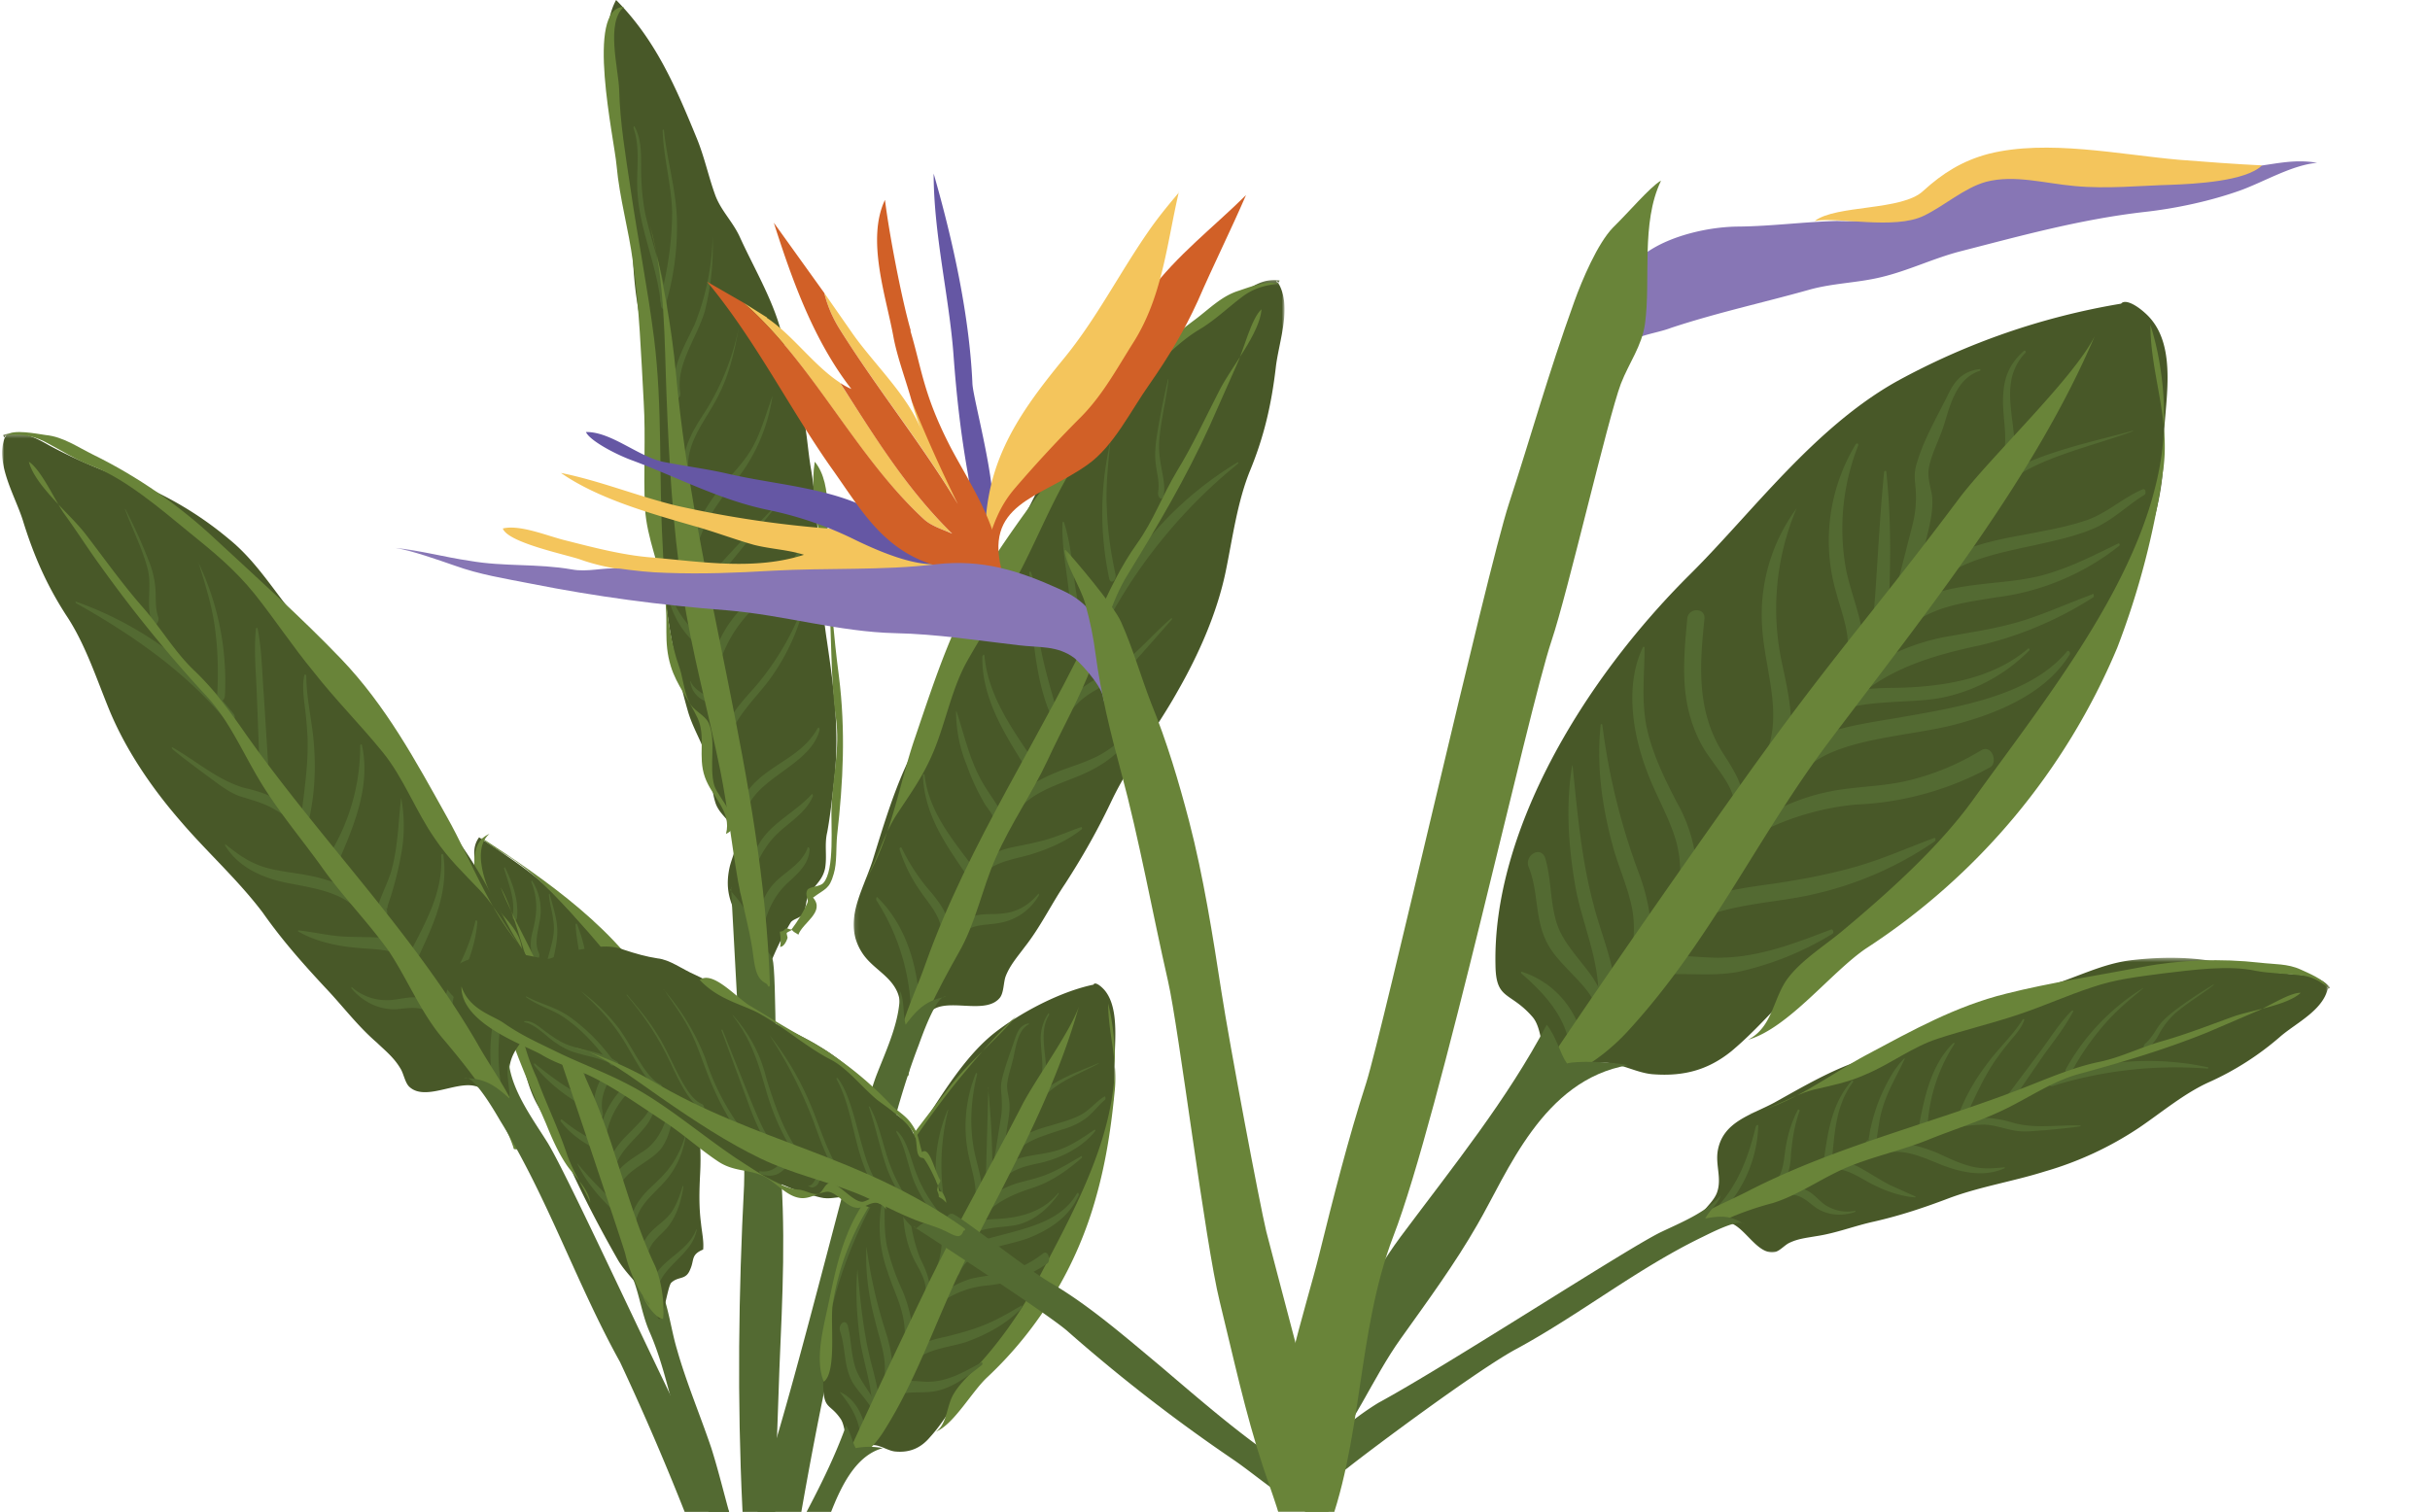 <svg width="564" height="351" xmlns="http://www.w3.org/2000/svg" xmlns:xlink="http://www.w3.org/1999/xlink">
  <defs>
    <path id="a" d="M100.1.2v176.7H.1V.2h100z"/>
    <path id="c" d="M0 157.9V.3h125.3v157.6H0z"/>
    <path id="e" d="M147.6.4V69H.3V.4h147.3z"/>
    <path id="g" d="M0 36V.2h165.8V36z"/>
    <path id="i" d="M62.2 232.3H.3V.2h62v232.1z"/>
  </defs>
  <g fill="none" fill-rule="evenodd">
    <g transform="translate(198 64.8)">
      <mask id="b" fill="#fff">
        <use xlink:href="#a"/>
      </mask>
      <path d="M98.3.3c3.9 5.6.5 14-.2 20.3-1 8.5-2.7 15.9-5.9 23.7-3 7.3-4.1 15.7-5.7 23.5-2 9.7-6.3 19.4-11.3 28.1-4.7 8.4-10.7 16-15 24.8-3.3 7-6.8 13.2-11 19.7-3.3 4.9-5.7 10-9.4 14.7-1.7 2.3-3.4 4.2-4.4 6.8-.5 1.4-.4 3.7-1.3 4.9-3 3.8-10.6.6-14.8 2.4-3.6 1.6-4 6-7 7.7-2-3-.6-8-2-11.3-1.7-4-5.9-5.6-8.2-9.2-4.6-7.1 0-14 2.4-21.3 2.3-7.4 4.7-15.5 8-22.6 8.9-18.5 15.6-38 26.2-55.7 4.6-7.7 7.3-16.2 13-23a81.1 81.1 0 0 1 19.7-17.4C77.5 12.6 83.2 9 88.8 4.5 91.8 2.1 95-.3 99 .3c-.2.7-.7.8-.7 0" fill="#485828" mask="url(#b)"/>
    </g>
    <path d="M296.4 66c-1.6-1.2-6.8.8-8.9 1.5-3.9 1.2-6.7 4.1-10 6.6a114.8 114.8 0 0 0-24.1 24.2c-7.9 10.6-16.4 21.4-23.6 32.6-8.3 12.6-12.6 26.2-17.4 40.3-4 11.5-6 26.5-13.7 36.3 4.6-5.7 5.6-12.4 9.3-18.2 3-4.6 5.8-8.4 8.1-13.5 3.2-7 4.5-15.2 8.2-22 4-7.1 8.5-14 12.4-21 3.5-6.7 6.4-13.7 10-20.3 3.6-6.6 7.6-11.2 12.4-16.9 5.5-6.6 12.2-14.8 19.1-19 3.6-2.1 6.7-5.1 10-7.6 3-2.3 5.6-2.7 8.5-3.2-.5-.2-1-.1-.3.2" fill="#698439"/>
    <path d="M271.1 88c-1 4.3-1.9 8.8-2.6 13.2-.3 2-.5 4-.3 6 .2 2.4 1 4.6.6 7-.2 1.4 1 2.3 1.3.7.3-1.7 0-3.3-.3-5-.5-2.7-1-5.1-.7-8 .4-4.6 1.6-9.2 2.1-13.8 0 0 0-.2 0 0M257.7 102.6a73.4 73.4 0 0 0-.3 31.5c.3 1.8 1.8.7 1.5-.8-1.1-5-1.8-10-2-15.1-.3-5.3.3-10.3.8-15.5 0 0 0-.1 0 0M246.6 121.4c-.2 5 .8 10.2 1.4 15.2l2 15.9c.2 2 2.2.7 2-.9l-2.4-15.2c-.7-5-1.1-10.3-2.6-15-.1-.4-.4-.3-.4 0M238.9 133.2c.9 5.4.5 11 1.1 16.6.6 5.1 1.6 10.6 3.5 15.3.7 1.9 1.8-.3 1.4-1.5-1.5-5.3-3-10.3-3.8-15.8-.4-2.7-.7-5.4-.8-8.2-.1-2.3-.2-4.6-1-6.7-.2-.5-.5 0-.4.3M228 152.3c-.2 9.2 4.6 17.2 9.3 24.7 1 1.5 2-1.2 1.3-2.3-4.6-6.8-9.3-13.9-10.1-22.4 0-.4-.4-.4-.4 0M221.9 165.2a33 33 0 0 0 2.5 12.5 52 52 0 0 0 4.2 9c.6 1 2 2.5 2.1 3.7l.3-1.5-.3.5c-.8 1.2.6 3.8 1.5 2.2.8-1.4.6-2.6-.3-3.9-1.5-2.5-3.3-4.8-4.6-7.4-2.5-4.9-3.6-10-5.3-15.2l-.1.1M214.2 180c.4 9.6 5.6 16.4 10.7 24 1 1.5 2.1-1.2 1.3-2.2-5-6.8-10.5-13-11.6-21.8 0-.4-.5-.3-.4 0M208.8 197.2c1 3.2 2.5 6.3 4.4 9.1 2 3.1 4.8 5.8 5.3 9.5.2 1.6 2 1 1.8-.4-.3-3.2-2-5.5-4-8a45.8 45.8 0 0 1-7-10.5c-.2-.4-.6 0-.5.3M203.4 209a50.3 50.3 0 0 1 8 25c0 1.7 2 1.7 2-.1-.2-9-3-19-9.7-25.5-.3-.4-.4.4-.3.6M287.3 107.3a81.6 81.6 0 0 0-30.6 32.8c-.6 1.1.6 3.7 1.5 2.1a120.4 120.4 0 0 1 29.2-34.6s0-.4-.1-.3M271.9 143.5c-5.2 4.4-9.5 10.3-15.8 13.2a33.5 33.5 0 0 0-12.4 10.7c-.7 1 .3 3.2 1.3 2 1.9-2.5 3.8-5 6.1-7 2.4-2 5.1-3.1 7.7-4.8 2.6-1.6 4.5-4 6.5-6.2l6.7-7.6c0-.1 0-.4-.1-.3" fill="#536A32"/>
    <path d="M263.4 168.2a25.8 25.8 0 0 1-8 7c-2.9 1.6-6 2.5-9.2 3.7-5.4 2.1-10.7 5-13.4 10.5-.6 1.5 1 4 1.7 1.9 2.5-6.7 10-8.7 16-11.2 5.3-2.2 10.9-5.8 13-11.7 0 0 0-.3-.1-.2M251 192c-2.6.9-5.1 2-7.7 2.8-3 .9-5.9 1.4-8.8 2-4 1-7.7 2.9-9.4 7-.5 1.3 1 3.2 1.6 1.4 2-4.8 7.8-5.5 12.1-6.7 4.4-1.3 8.8-3.2 12.3-6 .1-.2 0-.5 0-.4M240.9 207.6c-1.9 2.3-4.5 4-7.6 4.4-2.3.4-4.8 0-7 .6-4 1-7 4.5-8.2 8-.4 1.3 1.2 3.5 2 1.5.9-2.3 1.8-4.4 4-6 2.4-1.6 5-1.3 7.7-1.8a13 13 0 0 0 9.3-6.4c.1-.2 0-.6-.2-.3" fill="#536A32"/>
    <path d="M210.9 249.4c1.2-9.4 7-20 11.6-28.2 4-6.9 5.4-14.8 8.6-22 3.5-8 8.4-14.9 12-22.6 3.4-7.4 7.6-14.7 10.4-22.3 2.6-7 4.3-14.6 8.3-21 7-11.4 13.5-22.4 19-34.5l6.2-14c1.6-3.3 3.4-10.9 5.8-13-.4 5.6-7 13.4-9.7 18.7-3.3 6.4-6.2 12.8-10 19-3.3 5.5-5.4 11.4-9.2 16.7-3.8 5.3-6.6 11.3-9.3 17.2-12.6 27.3-29.7 52-39.8 80.4-1.7 4.9-4 9.7-5.4 14.5-.9 3-3.3 8.4-1.5 11.1 1.7.8 3.3.5 3 0" fill="#698439"/>
    <path d="M219.6 231.4c-4.6.8-6.7 2.9-9.4 6.5-.7-2.6-.2-5.7-1.4-8 .4 6.6-3 13.6-5.4 19.8-4 10.5-18.3 70.2-25.7 92.4a79 79 0 0 0-2.8 21c.4 3.6 3 16.6 3.5 20.2.5-4.6 5-16.7 5.8-21.4 1-7.2 8-47 12-59 6.6-19.8 9.5-40.7 17-60.2.7-1.9 4.2-12 6.4-11.3" fill="#536A32"/>
    <path d="M173.5 384c1-3.2-2.3-9.2-3.1-12.4a565 565 0 0 0-4.1-14.9c-2.8-9.4-6.8-18.3-9.4-27.8-1.9-6.6-3.3-13.2-6.1-19.6-2-4.5-2.4-9.4-4.5-13.9 2 1.9 4 5.6 6.5 7.5.5-1.2.2-2.8.3-4.2 2 4.2 2.6 9.8 4 14.5 2.2 7.8 5.4 15.3 8 23 2.6 8.2 4.2 16.5 7.2 24.5a62.8 62.8 0 0 1 4.8 31.1c-1.4-3-2.8-5.6-3.6-7.9" fill="#536A32"/>
    <path d="M152.5 305.3c-1.3-4.7-6.8-8.7-9.2-13-4.5-7.9-8.7-16-12.4-24.4-1.8-3.9-4-7.4-6-11.1-2.6-4.5-3.1-9-4.7-13.8-2.7-8.3-5.6-16.5-7.8-24.9-1.3-5-1-10-1.7-15-.3-3-1.5-6 .5-8.7 4.2 2.8 11.8 7.7 15.7 11.5 6.4 6.2 11.5 12.6 17.7 19a63.3 63.3 0 0 1 17.9 47.6c-.2 4-.3 7.6.2 11.5.2 2 .7 4.2.5 6.1-2.9 1.2-2 2.4-3 4.6-1 2.6-2.7 1.5-4.4 3.1-1 1-2.2 11.6-3.3 7.5" fill="#485828"/>
    <path d="M111.6 194.4c15 9.8 32.5 21.8 41.2 38 2.8 5.2 4 11.3 5.8 16.7-.6-4.5-4.6-8.2-7-12-1.8-2.7-3.4-5.5-5.3-8.2-3-4.4-6.2-8.4-9.6-12.3-5.5-6.2-11.4-13-18.4-17.6-2.4-1.5-5-2.9-6.7-4.6" fill="#698439"/>
    <path d="M159.4 262.3c-.7 2.9-1.8 5.6-3.5 8.1-1.5 2.2-3.5 4-5.4 5.8-2.7 2.7-4.8 6.1-4 10.1.2 1.2 1.3.4 1.1-.5-.8-5.6 4.8-8.8 7.7-12.7a20.5 20.5 0 0 0 4-10.8M151.2 237.6c.3 3.4-.3 6.7-2 9.7-1.5 2.4-3.8 4.1-5.6 6.3a21.7 21.7 0 0 0-5 13.6c0 1.7 1.8 1.6 1.8 0 0-3.6.9-7 2.7-10 1.5-2.6 3.7-4.5 5.4-6.8 2.8-3.7 3.8-8.3 2.8-12.8M138.6 221.5c.4 3.3.9 6.7.7 10-.2 3.3-1.2 6.2-2.5 9.2-2.1 4.5-4 9-2 14 .6 1.7 2.2-.3 1.6-1.6-2.4-5.6 2.3-11.3 3.3-16.7a38.5 38.5 0 0 0-1-14.9M158.4 275.5c-.6 2-1.3 4-2.4 5.7-1.3 2-3.3 3.1-4.9 4.8-2.4 2.5-3 5.8-3.2 9.2-.2 1.6 1.6 2.7 1.8.7.1-2.1.3-4.4 1.2-6.3 1-2 3-3.3 4.3-5 2-2.7 2.9-5.8 3.4-9 0-.2-.1-.4-.2-.1M157 250.8c-1.7 5.9-2.2 12.9-7.7 16.5-3.7 2.4-7.7 4.7-7.6 9.7 0 2 2 2 2 0-.1-5.2 7.8-7 10.2-11 2.6-4.2 2.6-10.4 3.2-15.1 0-.1-.1-.3-.2-.1M133.6 214.6c.1 3.2 1 6.4 1.1 9.6.2 3.6-1.7 6.3-3 9.5-.5 1.3-3.7 10.4.6 9.2 1.2-.4.9-3.2-.6-2.8.9-.2 1-3 1.3-3.7l1.4-3.5c.8-1.8 1.6-3.7 1.8-5.7.4-4-.8-9-2.3-12.7-.1-.2-.3 0-.3.1M127.4 207.6c.1 2.1.8 4 1 6 .5 2.7-.2 5-.9 7.6-.8 3-1.9 6.6-.7 9.7.4 1.2 1.1 0 1-.9-.6-4.5 1.2-8.2 1.5-12.6.3-3.5-.9-6.6-1.7-9.8 0-.2-.2 0-.2 0M123.3 204.7c1.6 4.1 1.4 7.4.3 11.6-.5 2-.7 4.1.3 6.1.6 1.3 1.6-.2 1.2-1.1-1.5-3 .5-6.8.4-10 0-2.4-.7-4.8-2-6.8 0-.2-.2.1-.2.2" fill="#536A32"/>
    <path d="M146.7 233.8c-.2 2.7-.7 5.3-1.8 7.8-1 2.3-2.6 4.3-4 6.4-2.2 3.4-3.8 7.1-2.7 11.1.4 1.6 2 .6 1.7-.7-1.2-5.3 3-9.4 5-13.9 1.7-3.3 2.5-7 2-10.7 0-.1-.2-.1-.2 0M153.1 249.2c-.7 2.9-.8 5.8-2.4 8.4-1 1.9-2.7 3.4-4.2 5-2.6 2.5-5 5.2-5.6 9-.2 1.3 1.4 2.2 1.6.6.8-5 5.3-7.7 8-11.6a19 19 0 0 0 2.7-11.4h-.1M124 247.3c2.7 3.5 6.3 6.4 10 8.7.7.5 1-1.6.3-2-3.7-2-7-4.5-10.2-7.1-.1-.2-.2.2-.1.4M121.7 234c2.4 2.4 5.6 3.3 8.4 5 .8.5 1.1-1.4.2-1.5-3-.4-5.8-2.6-8.5-3.8-.2 0-.2.3-.1.4M130.2 260.4c2.4 3.2 6.2 5.7 10 7.2.8.3 1-1.4.2-1.7a38 38 0 0 1-10-6c-.3-.1-.4.4-.2.5M134 270.2c2.5 5.2 7 10 11.5 13.5.7.6 1-1.1.5-1.6a94.9 94.9 0 0 1-12-12M117 201.6c1 3.6 2.6 7 2 11-.2 1 .9 1.6 1 .4.4-4-1-8-2.8-11.6 0-.2-.2 0-.2.2M116.3 221.9c1 1.4 2.2 2.6 3.7 3.7s3.5 2 4.3 3.8c.5 1.2 1.5-.2 1-1-.7-1.5-2-2.3-3.5-3-2-1-3.7-2.4-5.3-4-.2-.2-.3.3-.2.5M161.6 285.4c-2 5.8-10 7.4-10.7 14-.1 1.2 1.5 2.2 1.6.6.6-6 8.2-8.5 9.2-14.5 0 0 0-.2-.1 0" fill="#536A32"/>
    <path d="M113.6 193.6c-4.8 4 .2 15.3 3.1 18.8 1.9 2.2 3.8 4.4 4.3 7.1.6 3.1-.7 6.6-1 9.6a49.3 49.3 0 0 0 4.6 21.2c2.2 6 5 11.7 7 17.7 1.4 4 4 8 5.4 11.2-.4-3.3-3.8-6.2-5.6-8.9-2-3-3.4-6.3-4.7-9.5-3.3-7.6-6.7-15.5-9.3-23.3-4-12-7-22.8-7.3-35.4-.1-3.5 0-7 3.5-8.5" fill="#698439"/>
    <path d="M150.7 303a31.7 31.7 0 0 1-5.6-12c-1.2-4.1-19.2-57.5-22.9-68.5-1.8-5.4-3.4-11.8-6-16.5 2.9 7.3 7.2 14.3 10.2 21.7 3.5 8.9 7.5 18 11.3 26.6 5.6 13.1 8.3 26.8 14.3 39.5 1.5 3.4 2.3 8.7 1.9 12.4-1.8-.1-4.4-4-4.8-5.7-.3.1 1.5 2 1.6 2.4" fill="#698439"/>
    <path d="M176.7 229.9a65.7 65.7 0 0 1 6.8-15.7c.5-.8 2-1 2.7-1.8 1-1.3.7-3 1.4-4.4 1.3-2.4 3.3-3.5 3.9-6.4.5-2.9-.2-5.5.5-8.4.7-3.8 1.1-7.7 1.6-11.8 1.3-11.5 0-21.2-1.7-32.8-2-13-1.5-26.3-3.6-39.3-1-5.6-1-10.8-2.8-16.2a123 123 0 0 1-3.8-14.5c-1.8-8.2-6.6-16.1-10-23.6-1.7-3.7-4.5-6.2-5.8-10-1.5-4.2-2.4-8.5-4.1-12.7-5-12.2-9.6-23-18.8-32.3-3.2 5.8-1.9 14.3-1.5 20.7.4 7.8 1.2 14 3.3 21.9 2.3 9 1.6 17.8 3 27 1.4 9.8 4.2 18.5 4.3 28.5.1 21.8 1.4 45.5 7.5 66.8 1 3.6 2.9 6.7 4.2 10.2 1.5 3.7 1.1 7.6 2.2 11.1.8 2.8 3.5 4.2 4.4 6.7 1.1 3.2-.2 5.2-1 8.2-1.4 6 .4 9.7 3.7 15 2.3 3.8 3.5 8.8 3.6 13.8" fill="#485828"/>
    <path d="M169.4 206.6c1.9 2.2 3.2 3.6 4.2 6.3.7 1.8 1.2 4 2.4 5.7 1 1.5 2.7 2.3 3.3 4.1 1 2.7.5 33.9 1.6 45.5 1.6 16.6.7 33 0 49.6-.5 16-1.4 32-.8 48 .1 4.1 1.4 8.4 1.2 12.4 0 2.7-2 5-3.2 7.3-1.8 3.6-2.7 5-3.8-.4-2.4-11.6-1.3-23.2-2-35-1.2-25-.9-50 .4-74.9.5-10.3-3-66.8-3-69.2.3-.2.1.2-.3.6" fill="#536A32"/>
    <path d="M144.8 1.6c-4.2 3.6-1.3 14.2-1.1 19.1.2 7.8 1.5 15.4 2.6 22.8 1.7 11.8 4 23.2 5.5 35 2 16 1.1 32 2 48 .4 8.6.9 19.9 3.7 27.9 1 2.6 1.2 6 2.4 8.5 1 2.2 3.7 3 4.6 5 1.8 4 0 10.1 1.3 14.5.9 2.9 7.4 9.1 2.7 11.2 1.4-5.2-3.3-8.6-4.9-13.2-1.7-4.8.3-9.4-1.7-13.7-1.9-4.1-4.9-7.7-6.2-12-1.8-5.8-.5-10.1-1.4-16-1-7-4.2-13.6-4.6-20.8-.4-8.1.2-16.4-.3-24.6-.6-10.8-1-21.8-2.5-32.5-1-7.6-3.1-14.7-3.8-22.4-.5-6-7.4-36.7 1.7-36.8M181 219.8c.2 0 .3-1.7 0-3.5 1-.1.9-.4 1.5-.8.4 0 .7.3 1.2.3 1.5-2 2.8-4.1 3.7-6.2.4-.8-.7-1.8 0-3 .5-.8 2.9-.7 3.7-1.6 2.7-3 1.7-13.7 1.9-17.6.3-7.2 2-13.7 1-20.8-1.3-9.6-.9-19.4-1.7-29.2-.8-9.5-4.7-20.8-3.2-30.2 4.5 5.4 2.5 15.9 3 22.4.7 9 1.4 18.2 2.6 27.3 1.6 12.7 1 24.6-.4 37-.3 2.8 0 6.4-.8 9-1 3.6-2 3.4-4.8 5.5 2.9 3.3-2.4 5.8-3.4 8.6-.7-.5-1-.5-1.5-1.1-1.5.9-1.3.3-1 1.8-.3 1.1-1.1 2.3-1.8 2.1" fill="#698439"/>
    <path d="M171.7 74.9a58.7 58.7 0 0 1-7.8 20.3c-3 4.6-6.2 9.5-5 15.3.2 1.1 1.2.4 1-.4-1.3-7.3 4.4-12.9 7.2-19 2.5-5.1 3.6-10.7 4.6-16.2M179.3 91.9c-1.4 3.8-2.5 7.9-4.4 11.5-2 3.8-5 6.6-7.7 9.9-4.3 5.3-7.6 12-8.5 18.7-.2 1.3 1.1 2.2 1.5.6 1-4 2-7.9 4-11.6 1.8-3.5 4.2-6.6 6.8-9.7a40.9 40.9 0 0 0 8.3-19.4M187 122.7c-.9 3.6-2.4 7.2-5 10-2.3 2.8-5.4 4.6-8.2 7-4.7 4-7.7 9.5-9 15.4-.2 1.3 1.3 2.2 1.7.7a30.2 30.2 0 0 1 12-17.5 22 22 0 0 0 8.6-15.6M165.4 54.9a58 58 0 0 1-4.2 20.5c-2.5 5.3-5.7 10.4-4.7 16.5.2 1.4 1.6.5 1.4-.7-1.1-6.6 3.9-12.8 5.7-19a61.3 61.3 0 0 0 1.8-17.3M153.8 30.3c.2 6.3 2 12.4 2.2 18.8 0 6.8-1 13.5-2.7 20.1-.3 1 .9 2.7 1.3 1.2a64 64 0 0 0 2.5-19.9c-.3-6.9-2.3-13.4-3-20.3 0-.2-.3 0-.3 0M187 139a63.9 63.9 0 0 1-11.6 20.3c-4 4.5-8.3 9-8.3 15.4 0 1.6 1.7 1.6 1.7 0 0-7 6.6-12.3 10.3-17.6a50.6 50.6 0 0 0 8-18.2M189.8 169c-2.8 5.2-7.8 7.3-12.3 10.7-3.8 2.9-6.9 7-6.5 11.9.1 1.7 2 1.7 1.9 0-.8-10.5 14.8-12.8 17.3-22 .1-.3-.1-1-.4-.5M187.4 197c-1.6 4-5.6 5.5-8.2 8.6-2.5 3.1-3.6 7.2-4.3 11-.3 1.1 1.2 2.6 1.6 1 1.3-5 2.5-9.1 6.4-12.7 2.3-2.1 4.9-4.4 5-7.7 0-.4-.4-.7-.5-.3M180.1 117.3c-4.2 4.4-8.6 8.8-12.7 13.4a23.1 23.1 0 0 0-6.4 12c-.2 1.4 1.3 2.3 1.5.7.7-5.1 4-9.2 7.2-13l10.5-12.9v-.2M188.4 184.4c-3.1 3.4-7.1 5.5-10.2 8.8-3.4 3.7-4.5 8.4-6.3 13-.7 1.5 1.3 3.2 1.7 1 1-5 3.2-10.3 7-13.8 2.7-2.6 6.4-4.7 8-8.4.2-.2 0-.8-.2-.6M154.8 137a21 21 0 0 0 6.7 12.5c.9.8 1.3-1.3.7-2a22.9 22.9 0 0 1-7-10.8c-.1-.4-.5 0-.4.3M160.2 158.2a5.6 5.6 0 0 0 3.3 4.5c.7.3.7-1 .2-1.3-1.4-.8-2.8-1.8-3.4-3.2 0-.1-.1 0-.1 0" fill="#536A32"/>
    <path d="M147 29.6c1.3 3.8 1 7.4.9 11.3a40 40 0 0 0 .8 9.3c1.4 7 4.1 13.6 4.7 20.7.1 1.2 1.5 1.2 1.4 0-.7-7.3-3.4-14-5-21.1-.8-4-1-7.7-1-11.6 0-3 0-6-1.5-8.8-.1-.2-.3 0-.2.2" fill="#536A32"/>
    <path d="M177.9 228.4c.4.3.4 1.1.8.4-1.5-47.9-17.4-93.8-21.8-142-1-11-3.3-23.4-6-34.3 3.5 12.2 3.3 26.8 3.8 39.3.6 15.3 1.4 30.2 3.7 45.3 2.1 14.2 6 28 8.8 41.9 1.7 8.5 2.6 17 4.1 25.6 1 5.3 2.5 10.5 3.3 15.6.6 4.3.7 6.9 3.3 8.2" fill="#698439"/>
    <g transform="translate(.5 100.3)">
      <mask id="d" fill="#fff">
        <use xlink:href="#c"/>
      </mask>
      <path d="M.9.6c-2.9 6.2 2 13.9 3.9 19.9 2.5 8.1 5.5 15 10.1 22.1 4.4 6.6 7 14.7 10 22 3.8 9.2 9.8 18 16.3 25.5 6.2 7.3 13.5 13.8 19.3 21.5C65 118 69.7 123.3 75 129c4 4.2 7.4 8.8 11.9 12.7 2.1 2 4 3.5 5.5 6 .8 1.2 1.1 3.5 2.2 4.4 3.6 3.2 10.6-1.3 15-.3 3.9.8 5.1 5.1 8.4 6.2 1.4-3.2-1-7.9-.1-11.4 1-4.4 4.7-6.6 6.4-10.5 3.2-7.9-2.6-13.8-6.3-20.5-3.7-6.9-7.5-14.3-12.1-20.6-12.1-16.6-22.3-34.5-36-50-6-6.6-10.2-14.4-17.2-20.1a81.3 81.3 0 0 0-22.5-13.4c-6.8-2.5-13-5-19.3-8.4C7.6 1.2 4-.6.2.7c.2.7.7.7.7 0" fill="#485828" mask="url(#d)"/>
    </g>
    <path d="M1.6 101c1.4-1.4 6.9-.3 9 0 4.1.4 7.4 2.8 11.1 4.6 10.2 5 20 11.8 28.2 19.5 9.7 9 20 18.2 29.3 27.9 10.4 10.9 17.2 23.5 24.5 36.6 6 10.6 11 25 20.2 33.3-5.5-4.7-7.7-11.2-12.5-16.2-3.8-4-7.3-7.3-10.4-11.9-4.5-6.4-7.3-14.2-12.2-20.2-5.2-6.4-11-12.2-16-18.6-4.8-5.8-9-12.2-13.7-18.1-4.7-5.8-9.5-9.7-15.3-14.4-6.7-5.5-14.8-12.4-22.4-15.3-3.8-1.4-7.4-3.8-11.1-5.7-3.4-1.7-6-1.6-9-1.5.5-.3.9-.3.3 0" fill="#698439"/>
    <path d="M29 118.2c1.7 4.7 4.1 9.2 5.3 14 1 4-.5 8.4 1 12.3.7 1.4 1.8-.3 1.4-1.3-.8-2.4-.4-4.8-.7-7.3-.2-1.7-.6-3.4-1.2-5a120.5 120.5 0 0 0-5.7-12.7M46 130.4c1.6 5.2 3.2 10.1 3.9 15.5.7 5.2.8 10.4.5 15.6-.2 1.7 1.7 1.7 1.8 0a63.9 63.9 0 0 0-6.2-31M59.4 146c-.5 5 0 10 .2 15l.6 15.8c.1 1.9 2.2 1.8 2 0l-1-15.9c-.4-4.9-.4-10-1.4-14.9 0-.3-.4-.3-.4 0M70.6 156.9c-.4 2-.2 4 0 6 .4 3 .7 6 .8 9 .1 5.8-.7 11.2-1.4 16.9-.2 1.5 1.4 2.6 1.9.7a58.2 58.2 0 0 0 1-16c-.3-5.6-1.8-11-1.8-16.5 0-.4-.4-.6-.5-.1M83.6 173.1a48 48 0 0 1-6.6 24.4c-.6 1.3 1 3.4 2 1.5 3.5-8.1 7-17 5-26 0-.3-.4-.2-.4.1M93.1 185.2c-.7 6-.7 11.6-2.4 17.4-.8 2.5-2 4.8-2.8 7.2-.4 1.3-.3 2.6.6 3.6 1 1.1 1.9-1.8 1-2.7.2.6.4.5.5-.5a77.2 77.2 0 0 0 3.1-11.8 35.5 35.5 0 0 0 0-13.2M102.4 198.6c.5 8.7-3.8 15.8-7.6 23.3-.7 1.4.7 3.8 1.6 1.8 3.8-8.3 7.8-15.9 6.5-25.2-.1-.4-.5-.3-.5.1M110.3 214c-1 4.3-2.6 8.1-4.7 12a15.8 15.8 0 0 0-2.5 8.7c.2 1.8 2 1.8 1.9 0-.3-3.9 2-7.1 3.3-10.6 1.3-3.2 2.2-6.5 2.5-10 0-.4-.4-.7-.5-.1M118.9 224.6a41.5 41.5 0 0 0-4.4 27.4c.3 2 2 .7 1.7-.8-1.4-9.2.3-17.5 3-26 .2-.4 0-1-.3-.6" fill="#536A32"/>
    <path d="M17.6 140c13.3 7.5 25.6 16 35.3 27.8 1.1 1.4 2.1-1.2 1.3-2.1a81.9 81.9 0 0 0-36.5-26c-.2-.1-.2.3 0 .3M40 173.9c2.6 2.2 5.4 4.2 8.2 6.3 2.2 1.6 4.4 3.4 7 4.5 3 1 5.8 1.6 8.5 3.2 2.7 1.5 5 3.5 7.3 5.5 1.1 1 1.7-1.5.9-2.2A29.2 29.2 0 0 0 57 183c-6.3-1.7-11.5-6.4-17-9.5-.1 0-.2.2 0 .3M52.2 196.2c3.3 5.6 9.7 8 15.6 9 6 1.2 13.2 2.2 16.7 8 1 1.5 2.2-1.1 1.4-2.2-3.6-4.9-9-6.7-14.5-7.8-3.3-.6-6.6-.9-9.8-1.8-3.7-1.1-6.3-3-9.3-5.4 0-.2-.1.1 0 .2M69.3 216.3c4.2 2.4 9.2 3.4 14 3.8 4.6.4 10 .1 12.9 4.7 1 1.5 2-1.1 1.3-2.2-2.5-3.8-6.8-4.9-11-5-2.8-.1-5.6 0-8.3-.3-3-.3-6-1-9-1.3v.3M81.6 229.5c2.5 3 6.3 5 10.4 4.8 2.5-.2 4.8-.7 7.2.4 2.6 1.2 3.9 3.2 5.2 5.5 1 1.5 2.2-1 1.7-2a12.7 12.7 0 0 0-9.1-6.6c-2.5-.3-5 .7-7.5.6a12 12 0 0 1-7.8-3c-.1-.2-.2.2-.1.3" fill="#536A32"/>
    <path d="M119.2 266.5c-3-9-10.5-18.4-16.6-25.6-5-6-8-13.5-12.3-20-5-7-11-13-15.9-20-4.7-6.5-10.1-12.9-14.2-19.8-3.9-6.5-7-13.7-12-19.2a308.6 308.6 0 0 1-24.8-30.4c-3-4.1-5.7-8.4-8.7-12.5-2-3-5.2-10-8-11.8 1.4 5.5 9.4 12 13 16.6 4.4 5.7 8.4 11.4 13.1 16.8 4.3 4.8 7.4 10.3 12 14.8 4.8 4.5 8.6 9.8 12.3 15.1 17.3 24.5 38.5 45.7 53.6 71.6 2.5 4.5 5.6 8.8 7.9 13.3 1.4 2.7 4.8 7.6 3.5 10.6-1.5 1-3.1 1-2.9.5" fill="#698439"/>
    <path d="M107.7 250.3c4.7 0 7.1 1.6 10.5 4.7.2-2.7-.9-5.7-.1-8.2.8 6.6 5.5 12.9 9 18.5 5.8 9.5 31 65.5 42.3 86a78.6 78.6 0 0 1 6.7 20c.2 3.6.2 16.8.3 20.5-1.3-4.5-8.1-15.4-9.7-20a618.7 618.7 0 0 0-22.8-55.6c-10.1-18.2-16.8-38.2-27.8-56-1-1.7-6.3-11-8.4-9.9" fill="#536A32"/>
    <path d="M253.8 228.6c-7.7 1.6-17 6.5-23.1 11.3-8.5 6.8-14.6 18.8-20.8 27.5-11 15.3-19.6 36.6-18.8 55 .2 4.8 1.6 3.5 4 7 1.4 2 .8 6.7 3.3 7.5 1 .3 3.2-1.3 4.3-1.4 1.7 0 3.5 1.4 5.2 1.5 3.5.3 6-1 8-3.4 3.3-3.6 5.5-8 8.7-11.8a182.7 182.7 0 0 0 28.1-47.1 57.8 57.8 0 0 0 6-26.4c-.2-5.3 1.4-14.1-2.4-18.5-1-1.1-2.2-1.9-2.5-1.2" fill="#485828"/>
    <path d="M217.2 332.4c2.6-1.7 2.5-6 4.1-8.7 1.5-2.6 3.8-4.5 5.6-6.6a97 97 0 0 0 13-18.1c7.3-14.2 16.6-30 18.5-46.5.8-6 .3-13.6-1.2-19.5 0 6.9 2.3 13.3 1.5 20.5-.8 8.2-2 16.3-4.3 24.4a90.3 90.3 0 0 1-25.2 41.8c-3.6 3.3-7.8 11-12 12.7M235.8 236c-4.7 5.6-10.5 10.1-15.2 16.1-4.3 5.5-8.8 11.3-12.9 17-4 5.6-8.5 10.9-11 17.3-2.6 6.3-3.6 12.8-5.1 19.4-1 4.7-2.2 10.6-.4 15 3.1-2.3 1.4-14.1 2.1-18.2a61 61 0 0 1 8.7-23c7-10.3 13.6-20.7 21.5-30.2 3.8-4.5 7.5-9 12.3-13.4" fill="#698439"/>
    <path d="M255 246.8c-5 2.2-12 4.3-15.3 9.3-.4.7.4 2.1.8 1.2 2.8-5.6 9.5-7.6 14.5-10.4M256.3 254.6c-2 1.2-3.4 3.2-5.6 4.3-2.1 1.1-4.5 1.7-6.8 2.4-4 1.1-7.9 2.5-10.3 6-.5.8.3 2.6 1 1.6 2.6-4 7.4-5.1 11.7-6.6 1.8-.5 3.6-1.2 5.2-2.3 2-1.3 3.2-3.2 5-4.7.2-.2 0-1-.2-.7M251 268.4c-2.1 1.2-4.2 2.5-6.3 3.5-2.6 1.3-5.2 1.9-7.9 2.6-4.4 1.2-8 3.6-10.8 7.2-.7.8.2 3 1.2 1.8 3.3-4.2 7.5-6.1 12.4-7.7 4.4-1.4 8-4 11.5-7 .1 0 0-.5-.1-.4M213.6 306.2c4.3-4 8.9-7 14.9-7.7a29 29 0 0 0 14.6-5.2c.9-.7.1-3.2-1-2.3a25 25 0 0 1-8.3 4.3c-2.8.8-5.7.9-8.5 1.6a22 22 0 0 0-11.9 9s0 .4.2.3M237.1 303.1c-2.6 1.5-5.1 3-7.9 4.2-3 1.3-6.3 2.2-9.5 3-4.8 1-10 2.6-11 8.1-.2 1.5 1.5 2.6 2 .7 1.1-6 9.5-6 14-7.7 4.6-1.7 9.3-4.3 12.5-7.8v-.5" fill="#536A32"/>
    <path d="M227.8 316.3c-4 2.2-8 4.6-12.8 4.5-4.1-.2-7.5-1-10.6 2.6-.7.9 0 3.8 1 2.6 3.7-4.1 8-2 12.5-3.2 3.8-1 7-3.5 10-5.9.2-.1.1-.8-.1-.6M238.7 237.6c-2 .4-2.6 2-3.2 3.8-1 3-2.3 6.3-3 9.4-.2 1-.2 2-.1 3 .2 2.2.2 4.2-.2 6.4l-1.8 11.2c-.3 1.5 1.5 2.5 1.8.7l1.4-9.2c.3-2.5 1-5 .6-7.5-.2-1.4-.6-2.6-.4-4 .2-1.7.8-3.3 1.2-5 .7-2.5 1-7.2 3.8-8.6v-.2M226.5 249.2a32.7 32.7 0 0 0-1.3 20.7c.7 3.2 1.8 6.5.9 9.7-.4 1.5 1.1 3 1.6 1 1.1-4.9-.8-9.3-1.7-14-1-5.8-.6-11.6.8-17.2 0-.2-.2-.4-.3-.2M214.5 302.3c2.6-3.1.5-7.2-1-10.3a38.7 38.7 0 0 1-2.2-18.5c.1-1.7-1.6-1.6-1.6 0-.2 4.7-.4 9.5.7 14a23 23 0 0 0 2 5.4c1.5 2.8 3.4 5.7 1.9 9 0 .2 0 .6.2.4M203 333.1c2.2-2.8.9-6.4-.8-9.1-1.6-2.6-3.4-4.8-4-7.7-.7-2.8-.7-5.6-1.4-8.4-.5-2-2.4-.4-1.8 1.2 1.3 3.9.8 8 2.8 11.7 2.2 3.8 7.2 7.1 4.8 12 0 .2.1.6.3.3M220 257.6a35 35 0 0 0-2.7 16.8c.5 6.6 2.6 13.1.2 19.5-.5 1.4.8 3.4 1.6 1.6 2.2-5.3 1-11 .1-16.4a53.3 53.3 0 0 1 .9-21.5M205 277.8a30.3 30.3 0 0 0 1 17.4c1 3.3 2.6 6.4 3.4 9.7 1 4 .7 7.9-.3 11.8-.3 1.2 1.4 2.8 1.8 1.1 1.8-6.2 1-12.4-1.5-18.3a51.7 51.7 0 0 1-3.6-10.5c-.7-3.8-.4-7.4-.5-11.2 0 0-.2-.2-.2 0M243.3 235.3a10.5 10.5 0 0 0-1.7 6.9c.1 3.3 1.1 7.5-1 10.3-.6.8.2 2.9.9 1.7 3.5-5.7-1.4-13 2-18.6 0-.1 0-.5-.2-.3M250 277c-3.6 6.4-11.2 8-17.8 9.8-4.3 1.1-11 2.6-11 8.2-.1 1 1 1.8 1.5.6 2.2-5.9 11-6.2 16.1-8.2 5-2 9.5-5 11.6-10 0-.2-.2-.7-.3-.4" fill="#536A32"/>
    <path d="M201.1 289.4c-.3 5.8.5 11.5 2 17.2.6 2.6 1.5 5.2 2 8 .6 3.5.2 6.9-.8 10.4-.4 1.1 1 3 1.6 1.3 2-5.5 1.5-11.2-.2-16.7a114.2 114.2 0 0 1-4.6-20.2M254 262.3c-2.5 1.7-4.9 3.4-7.8 4.5-3 1.1-6.2 1.2-9.2 2-4.9 1.4-7.8 5.7-10.3 9.7-.6 1 .5 3.2 1.3 1.8 1.4-2.3 2.8-4.7 4.8-6.6 2.5-2.4 5.3-3 8.6-3.7 4.8-1.1 9.8-3.6 12.8-7.4.1-.1 0-.4-.1-.3" fill="#536A32"/>
    <path d="M199 294.7c-.5 5.4-.1 11 .6 16.3.9 6.2 3.7 12.8 2.5 19-.3 1.5 1.3 2.5 1.7.7 1.2-5.7-1-11.3-2.2-16.8-1.4-6.3-2-12.8-2.6-19.2M229.4 252.4l-.6 21.9c0 1.4 1.5 1.4 1.5 0a177.5 177.5 0 0 0-1-21.9M195 323.3c2.4 3 4.3 6 4.7 10 .2 1.4 1.5.5 1.3-.7-.5-3.8-2.5-7.9-6-9.4-.1 0-.1.1 0 .1M245.6 277c-3.6 4.4-8.8 5.7-14.2 6-4 .1-8 1-9.4 5-.5 1.2 1 3 1.5 1.4 1.7-5.2 9-4 13.2-5.2 3.9-1.2 6.7-3.8 9-7v-.3" fill="#536A32"/>
    <path d="M195.7 340.1c5.6-12.6 13.7-29.5 20-42.6 9.2-18.5 12.8-24 21.3-40.5 3-6 11.3-17.2 13.4-23.3-5.6 20-16 38.6-25.4 57-7.1 13.7-11.5 28.3-19.7 41.3a23.7 23.7 0 0 1-5.2 6c-1.5 1.1-4 1.7-4.4 2.1" fill="#698439"/>
    <path d="M198.6 336.2a17 17 0 0 1 6.3 0c-8.8 2.4-12 15.4-15 22.8-2 5.4-4.8 10.7-7.4 16-2.7 5.5-4.5 12.4-7.7 17.6.6-4.8-2.3-10.9-1.3-15.3.5-2 3.2-4.6 4.1-6.6 1.5-3.3 2.8-6.6 4.5-10 5.2-10 10.5-19.2 14.3-29.8 1 1.7 1.5 4 2.2 5.3" fill="#536A32"/>
    <g>
      <g transform="translate(393.2 221.9)">
        <mask id="f" fill="#fff">
          <use xlink:href="#e"/>
        </mask>
        <path d="M147.2 7c-.8 5.5-7.4 8.5-11.2 11.8a66.7 66.7 0 0 1-16.4 10.5c-5.8 2.6-11 7-16.3 10.6a78.6 78.6 0 0 1-22 10.2c-7.3 2.3-15 3.5-22.2 6.2-5.8 2.2-11.2 4-17.3 5.4-4.6 1-8.8 2.7-13.5 3.4-2.3.4-4.3.6-6.3 1.6-1 .5-2.3 2-3.4 2.1-3.8.6-6.6-5.4-10-6.7-3-1-5.6 1.3-8.3.6.4-2.8 4-5 5-7.7 1.2-3.3-.4-6.4.2-9.8 1.2-6.7 7.7-8.2 13.1-11.1 5.4-3 11.2-6.4 17-8.7 15.4-6 30-13.7 45.9-18.2 6.9-1.9 13-5.4 20.2-6.2 7-.8 14.1-.8 21 .7 5.6 1.1 10.9 2.2 16.7 2.6 3 .2 6.2.6 8.2 3.1-.4.4-.8.2-.4-.3" fill="#485828" mask="url(#f)"/>
      </g>
      <path d="M540 229c-.3-1.5-4.5-3.2-6-3.9-3-1.4-6.2-1.2-9.5-1.6-9-1-18.5-.7-27.3 1-10.4 2-21.3 3.6-31.6 6.2-11.7 2.9-21.7 8.5-32.2 14.1-8.7 4.6-18.2 12.2-28 13.8 5.8-.8 10.1-4.2 15.5-5.6 4.2-1 8-1.7 12-3.5 5.8-2.4 11-6.5 17-8.4 6.1-2 12.5-3.5 18.7-5.6 5.7-1.9 11.2-4.4 17-6.3 5.6-1.9 10.5-2.4 16.4-3.2 6.9-.8 15.2-2 21.6-.6 3.2.6 6.7.6 10 1 3 .2 4.7 1.4 6.6 2.7-.2-.4-.4-.5-.2 0" fill="#698439"/>
      <path d="M513.7 228.6c-3 1.8-6 3.8-8.8 5.9-1.3 1-2.5 2-3.5 3.2-1.2 1.6-1.9 3.2-3.4 4.5-.8.6-.5 1.9.5 1.1a9 9 0 0 0 2.5-3c1-1.9 2.2-3.5 3.8-5 2.8-2.4 6-4.3 9-6.6 0 0 0-.2-.1-.1M497.4 229.4a51.4 51.4 0 0 0-17.8 18.6c-.8 1.3.8 1.6 1.4.5 2-3.7 4.4-7.1 7.1-10.3 2.8-3.3 6-6 9.3-8.7M480.8 234.7c-2.8 2.8-5 6.4-7.4 9.6l-7.7 10.3c-1 1.3.8 1.7 1.6.6l7-10.2c2.4-3.3 5-6.6 6.9-10.2 0-.2-.2-.3-.4-.1M469.4 236.8c-2.4 3.8-5.9 6.9-8.5 10.6a46.2 46.2 0 0 0-6.3 11.3c-.5 1.5 1.4 1 1.9 0 1.9-4 3.7-8.1 6.2-11.9 1.2-1.8 2.6-3.6 4-5.3 1.2-1.4 2.5-2.9 3.1-4.6.2-.4-.3-.4-.4-.1M453.3 242.2c-5.2 5.2-6.7 12.7-8 19.7-.2 1.4 2 .5 2.1-.6a39 39 0 0 1 6.2-18.9c.1-.2 0-.4-.3-.2M442 245.7c-2.4 2.4-4 5.5-5.4 8.6a41.4 41.4 0 0 0-2.4 7.5c-.3 1-.3 2.5-.8 3.3a1127.6 1127.6 0 0 1 .5-.6c-1 .2-1.7 2.5-.3 2 1.2-.4 1.7-1.1 2-2.3.4-2.3.6-4.6 1.3-6.8 1.2-4.2 3.4-7.7 5.2-11.6 0-.1 0-.1 0 0M429.7 251c-4.9 5.7-5.5 12.5-6.6 19.7-.2 1.4 1.9.5 2-.5.7-6.7.8-13.4 5-19 .1-.3-.2-.5-.4-.3M417.2 257.8c-1.2 2.4-2.1 5-2.6 7.8-.6 2.9-.4 6-2.3 8.5-.7 1 .6 1.7 1.3.8 1.6-2.1 2-4.4 2.1-7 .3-3.5.8-6.7 2-10 0-.4-.4-.4-.5-.1M407.5 261.6c-1.7 7-4 13.3-9 18.7-1 1.1.2 2.1 1.2 1a30.3 30.3 0 0 0 8.4-20c0-.3-.6 0-.6.3" fill="#536A32"/>
      <path d="M512.5 247.8a65.1 65.1 0 0 0-35.7 2.3c-1 .3-1.7 2.5-.3 2a96 96 0 0 1 35.9-4s.3-.3.1-.3M482.9 261.3c-5.4-.2-11 .9-16.2-.8a26.5 26.5 0 0 0-13-.4c-1 .1-1.6 2-.4 1.8 2.4-.4 4.9-.8 7.3-.8 2.5.1 4.7 1 7.1 1.4 2.3.4 4.7 0 7-.1 2.8-.3 5.5-.5 8.1-.9.1 0 .2-.2 0-.2M465.3 271c-3 .3-5.6.5-8.5-.4-2.5-.7-4.9-1.9-7.3-3-4.3-1.7-8.9-3-13.4-1.3-1.2.5-1.7 2.8 0 2 5-2.4 10.5.6 15.2 2.4 4.4 1.6 9.5 2.6 14 .5v-.2M444.6 277.8l-6-2.7c-2.1-1.1-4.1-2.4-6.2-3.6-2.9-1.7-6-2.7-9.2-1.3-1 .5-1.2 2.4.2 1.8 3.7-1.8 7.5 1 10.7 2.7 3.2 1.7 6.8 3 10.4 3.3 0 0 .2-.1.1-.2M430.5 281.1c-2.3.5-4.7 0-6.8-1.3-1.5-1-2.6-2.6-4.3-3.4-2.7-1.5-6.5-1-9.1.5-1 .6-1.4 2.8.2 2 1.8-1 3.6-1.7 5.7-1.5 2.3.3 3.6 1.8 5.3 3 2.7 1.8 6 2 9 1 .1 0 .3-.3 0-.3" fill="#536A32"/>
      <path d="M389.3 289.4a71 71 0 0 1 22.2-10.1c6-1.9 11.2-5.7 17-8.2 6.4-2.7 13-4 19.3-6.6 6-2.4 12.4-4.4 18.2-7.3 5.4-2.7 10.6-6.2 16.3-7.8 10.3-2.8 20.1-5.7 30-9.7l11.2-4.8c2.7-1 7.9-4.5 10.5-4.4-3.3 3-11.5 4-15.9 5.6-5.5 2-10.6 4-16.2 5.6-5 1.4-9.4 3.7-14.5 4.8-5 1-10 3-14.8 4.9-22.2 9-45.7 14.2-67 25.2-3.7 1.9-7.6 3.5-11 5.5-2.2 1.3-6.6 3.1-7 5.7.5 1.4 1.6 2 1.7 1.6" fill="#698439"/>
      <path d="M404.8 284.2c-3-2-5.4-2-9-1.3 1-2 3-3.4 3.6-5.4-3.4 4-9.2 6.3-14 8.6-8 3.9-49.1 30.7-65.5 39.6a63 63 0 0 0-13.1 10.7c-1.8 2.3-7.4 11.2-9 13.7 2.8-2.5 12-7 15-9.3 4.6-3.7 30.4-23 39.3-27.7 14.7-8 27.8-18.5 42.8-25.8 1.5-.7 9-4.7 10-3" fill="#536A32"/>
      <path d="M225.3 287.3c-3-4.1-6.1-9-8.2-13.2-.4-.8-.4-2.5-.8-3.5-.7-1.5-1.7-2-2.4-3.2-1.2-2.3-1.8-4.8-3.3-6.5-1.5-1.7-3-2.1-4.5-4-2-2.3-4-4.3-6.3-6.4-6-6-11.2-8.7-17.5-11.7-7-3.4-14-9.3-21-12.5-3-1.3-5.8-3.5-8.7-3.8-2.6-.4-5.1-1.1-7.8-2-4.4-1.7-8.7 0-12.8.3-2 .2-3.4 2-5.4 1.8-2.3-.3-4.6-1.1-6.9-1.1-6.6 0-12.4.2-17.5 5.7 3 5.6 7.5 7.7 11 10 4.1 2.8 7.5 4.5 11.7 5.6 4.8 1.4 9.5 5.7 14.5 8.1 5.2 2.5 9.9 3.3 15.2 7.3 11.6 8.8 24.3 17.2 35.8 19.8 2 .5 3.6-.1 5.5-.1 2 0 4 2 6 2.4 1.4.3 2.3-1.9 3.6-1.7 1.7.2 2.8 2.3 4.4 4.3 3.2 4 5.1 3.6 8 2.5 2.1-.8 4.8 0 7.4 2" fill="#485828"/>
      <path d="M212.5 285.3c1.2-1 2-1.7 3.3-1.7 1 0 2.1.4 3-.1.8-.5 1.2-1.8 2.2-1.7 1.4.1 17.3 12.9 23.3 16.3 8.5 5 16.8 12.2 25.3 19.3 8.1 6.9 16.3 14 24.5 19.8 2 1.4 4.3 1.8 6.3 3.5 1.4 1.2 2.5 4 3.6 6 1.8 3.3 2.6 4.7-.3 3.7-6-2.2-11.9-7.8-18-11.9a387.6 387.6 0 0 1-38.1-29.6c-5.3-4.5-34.1-23.2-35.4-24 0-.5.1-.2.3.4" fill="#536A32"/>
      <path d="M107.1 229c1.8 5.4 7.2 6.7 9.8 8.5 4 2.8 7.8 4.5 11.7 6.4 6 3 11.9 5 18 8.3 8.1 4.3 16.2 11.3 24.4 16.8 4.5 2.9 10.2 6.9 14.4 7.2 1.4.1 3.1 1.2 4.4 1 1.1-.2 1.6-2.4 2.7-2.5 2-.2 5.1 4 7.4 4.3 1.5.3 4.9-3.7 5.8 1.8-2.6-3.4-4.5-.1-6.9-.4-2.5-.2-4.8-4-7-3.7-2.2.3-4 1.8-6.3 1.4-3-.5-5.2-3.4-8.2-5-3.6-1.7-7-1-10.7-3.5-4.2-2.8-8.4-6.6-12.6-9.3-5.5-3.6-11.1-7.6-16.6-10.3-4-2-7.6-2.7-11.5-5-3.1-2-19-7.1-18.8-16M219.6 279.3c0-.2-.8-1-1.7-1.4 0-.9-.3-1-.4-1.7l.2-1c-1-2.3-2-4.4-3.1-6-.4-.7-1 0-1.5-1.2-.4-.8-.3-3-.7-4.2-1.5-3.6-7-7-9-8.6-3.6-3.1-6.9-7.3-10.6-9.2-4.9-2.5-9.9-6.7-14.9-9.8-4.8-3-10.7-3.6-15.5-8.7 3-2.2 8.2 3.8 11.5 5.9 4.7 2.8 9.4 5.8 14 8.2a81.7 81.7 0 0 1 18.8 14.8c1.5 1.5 3.4 2.5 4.7 4.3 1.8 2.5 1.6 3.3 2.6 6.8 1.8-1.5 2.9 4.5 4.3 6.6-.2.4-.3.8-.6 1 .4 1.8.1 1.4.9 1.6.6.8 1.1 2 1 2.6" fill="#698439"/>
      <path d="M145.4 231c3.7 4.4 7 9 10.1 15.5 2.3 4.9 4.7 9.9 7.6 11 .6.2.3-1-.2-1.2-3.7-1.5-6.4-9.3-9.4-14.6-2.5-4.4-5.3-7.6-8-10.8 0 0-.1 0 0 0M154 229.6c2 3 4 5.6 5.8 9 1.9 3.5 3.2 7.7 4.8 11.7 2.6 6.4 6 12.4 9.5 16 .6.7 1.1-.3.3-1.3a55.9 55.9 0 0 1-10.7-19.3 54.1 54.1 0 0 0-9.7-16M170 235.7a35 35 0 0 1 5 8.8c1.4 3.4 2.3 7.1 3.4 10.6 2 6.2 4.7 11.3 7.7 14.9.6.8 1.2-.4.3-1.3-3.8-4.5-6.3-11-8.6-18.6a33 33 0 0 0-7.7-14.4M134.8 230.1c3.5 3.2 7.2 6.8 10.4 12.2 2.7 4.5 5.2 9.6 8.3 11 .7.4.3-1.3-.3-1.6-3.4-1.5-6.5-8.8-9.6-13a43.8 43.8 0 0 0-8.8-8.6M122.1 231.5c3.2 2.3 6.3 2.8 9.5 5.2 3.5 2.5 6.8 6 10 10.4.6.7 1.5.1.7-.9a43.7 43.7 0 0 0-9.9-10c-3.5-2.5-6.8-3-10.3-4.9v.2M178.6 240.3c3.8 5.9 7.2 12.2 10.2 20 2.1 5.9 4.3 12 7.6 14.6.9.7.9-1 0-1.7-3.6-2.7-6-11.6-8.6-17.5a68.5 68.5 0 0 0-9.2-15.4M194.2 250.6c2.6 4.8 3.5 10.6 5.1 16.4 1.4 4.8 3.3 9.4 5.9 11 .9.5 1-1.3 0-1.9-5.3-3.3-6-19.6-10.7-25.7-.1-.2-.5-.2-.3.2M208.1 263c2 3.1 2.6 7.7 4.1 11.4 1.5 3.6 3.5 6.3 5.4 8.5.5.6 1.3-.2.5-1.2-2.4-3.2-4.4-6-6.1-11.2-1-3.1-2-6.4-3.8-7.9-.1-.2-.3.1 0 .5M167.4 239.1L174 257c1.7 4.5 3.6 8.6 6 11.1.6.7 1.2-.5.3-1.3-2.6-2.7-4.5-7.6-6.4-12.2l-6.2-15.5s-.2-.1-.2 0M201.7 257.1c1.5 4.4 2.5 9.3 4 13.7 1.7 4.8 4 7.7 6.2 11.3.8 1.2 1.7 0 .6-1.3-2.5-3-5-7.2-6.6-12.3-1.2-3.8-2.2-8.3-4-11.5 0-.1-.4-.3-.2.1M176.5 272.5c2.4 1 4.6.4 6.3-2 .4-.6-.6-1.9-.9-1.4-1.5 2.2-3.4 3.2-5.6 2.8-.2 0 0 .5.2.6M187.7 275.4c.5.3 1 .4 1.4.1.5-.2.9-.7 1.1-1.4.2-.6-.5-1.2-.7-.8-.5 1-1 2-1.9 2v.1" fill="#536A32"/>
      <path d="M121.7 237.3c2 .4 3.9 2.1 5.8 3.7 1.7 1.4 3.3 2.3 4.9 3 3.6 1.3 7 1.4 10.7 3.7.6.3.7-1 0-1.3-3.7-2.3-7.3-2.4-11-3.7-2-.7-3.9-2-6-3.6-1.5-1.2-3-2.3-4.5-2l.1.2" fill="#536A32"/>
      <path d="M223.6 285.8c.2-.3.6.1.3-.6-24.4-17.3-48.3-19.8-72.8-34.4-5.8-3.3-12-5.9-17.7-7.6 6.3 1.4 13.7 7.3 20.1 11.7 7.8 5.4 15.4 10.4 23.1 14.1 7.3 3.5 14.4 5 21.6 7.8 4.4 1.7 8.8 4.2 13.2 6 2.7 1.2 5.3 1.7 8 3 2.2 1.1 3.5 2 4.2 0" fill="#698439"/>
      <path d="M492.3 70.5a164.4 164.4 0 0 0-52 18c-19.3 10.8-33.7 30.6-48 44.8-25.2 25-45.9 60.1-45.2 90.8.1 8.2 3.4 6 8.6 12 3 3.5 1.2 11.2 6.8 12.6 2 .5 7.2-2 9.6-2 3.8 0 7.7 2.4 11.5 2.7 7.7.6 13.2-1.3 18.2-5.3 7.2-6 12.6-13.2 19.9-19.3a302.2 302.2 0 0 0 65.5-77.4c9-14.5 15.2-27.8 15-43.8-.2-8.9 4-23.5-4.3-30.9-2.2-2-4.7-3.3-5.6-2.2" fill="#485828"/>
      <path d="M405.7 241.4c5.9-3 5.8-10 9.5-14.6 3.3-4.2 8.7-7.5 12.8-11 11-9.2 22.3-19.5 30-30.2 17-23.6 38.4-50.1 43.3-77.5 1.9-10.2 1-22.7-2.2-32.7 0 11.5 4.8 22.2 2.9 34.2a186.6 186.6 0 0 1-10.6 40.8 154.4 154.4 0 0 1-58.3 69.8c-8.1 5.5-18 18.5-27.4 21.2" fill="#698439"/>
      <path d="M495 100c-11.2 3.1-27 6.1-34.4 13.8-1 1 .7 3.3 1.7 2 6.4-8.8 21.5-11.5 32.8-15.7v-.1M497.3 113.6c-4.6 2-7.7 5.1-12.5 7-4.8 1.7-10.1 2.6-15.3 3.6-9 1.6-17.7 3.8-23.2 9.6-1.2 1.2.6 4.3 2.2 2.5 6-6.6 16.7-8.1 26.3-10.3 4-.9 8-1.9 11.6-3.5 4.4-2.1 7.4-5.2 11.3-7.6.5-.3.3-1.6-.4-1.3M485.6 138c-4.9 1.8-9.6 3.9-14.6 5.6-5.8 2-11.8 2.9-18 4a50.7 50.7 0 0 0-25 11.6c-1.6 1.4.4 5.1 2.7 3 7.7-6.8 17.2-9.9 28.5-12.3a84.5 84.5 0 0 0 26.6-11.2c.3-.2.2-1-.2-.8M398.6 199.5a62.2 62.2 0 0 1 32-12.7 71 71 0 0 0 31.2-8.6c2-1 .6-5.5-2-4a58.6 58.6 0 0 1-17.7 7.2c-6 1.3-12.2 1.2-18.1 2.5a47.9 47.9 0 0 0-25.7 15c-.2.2 0 .8.3.6M448.8 194.6c-6 2.2-11.7 4.8-18 6.6-7 2-14.3 3.3-21.6 4.3-10.9 1.5-22.5 4-25 13.1-.7 2.5 3 4.3 4 1.3 3.2-10 21.9-9.7 32.3-12.2a81 81 0 0 0 28.6-12.4c.2-.2.2-1-.3-.7" fill="#536A32"/>
      <path d="M425 215.8c-9 3.4-17.9 7-28.2 6.5-9-.4-16.4-2-23.2 3.7-1.7 1.4-.3 6 2 4 8.2-6.2 17.4-2.6 27.5-4.3a70.6 70.6 0 0 0 22.2-8.9c.4-.2.2-1.2-.4-1M459.4 85.7c-4.4.6-6 3.3-7.4 6.2-2.5 5-5.5 10.2-7 15.3-.6 1.7-.7 3.2-.5 5 .4 3.6.2 6.8-.8 10.4L439 141c-.7 2.4 3.2 4.3 4 1.2l3.6-15c.9-4 2.3-8.2 1.8-12.3-.4-2.3-1.2-4.4-.6-6.8.6-2.7 1.9-5.3 2.9-8 1.6-4.2 2.6-12 8.8-14 .2 0 .2-.5-.1-.4M430.8 103a43.2 43.2 0 0 0-4.5 35c1.5 5.5 4 11.2 1.6 16.7-1 2.4 2.4 5 3.6 1.7 3-8.2-1.3-15.9-3-24a52.5 52.5 0 0 1 2.8-29c.1-.3-.3-.7-.5-.3M401.4 192c6.5-5 1.8-12-1.6-17.3-6.1-9.8-5.3-20.4-4.2-31 .3-2.7-3.8-2.7-4 0-.7 7.8-1.5 15.8.9 23.4 1 3.2 2.4 6.2 4.5 9 3.4 4.9 8 9.8 4 15.4-.1.1 0 .8.4.5M370 241.1c4.9-4.5 2.3-10.5-1-15.1-3.2-4.3-6.9-8-8-12.8-1.2-4.6-1-9.2-2.3-13.8-1-3.3-5-.8-3.9 1.9 2.6 6.4 1.1 13.2 5.3 19.3 4.3 6.4 14.6 12 9.3 20-.2.3.1.9.5.5M417 118a41.6 41.6 0 0 0-8 27.7c.7 11 5.8 22-.7 32.4-1.4 2.2 1.9 5.7 3.9 2.6 5.7-8.5 3.2-18.2 1.3-27.2A59.7 59.7 0 0 1 417 118M381.3 150.3c-4.2 8.8-2.4 20 1 28.9 2 5.4 5.1 10.5 6.7 16 1.8 6.6 1 13-1.4 19.6-.7 2 2.8 4.5 3.9 1.8a35.4 35.4 0 0 0-2.3-30.3c-3-5.8-5.7-11.4-7-17.4-1.3-6.3-.5-12.3-.5-18.5 0-.2-.3-.4-.4-.1M469.7 81.5c-4 3.6-4.8 7.3-4.8 11.8 0 5.8 2.4 13.2-3.2 17.9-1.7 1.4.2 5 2 3 9.5-9.8-2.6-22.8 6.4-32.3.2-.2 0-.7-.4-.4" fill="#536A32"/>
      <path d="M479.7 151.3c-8.8 10.5-25.8 13-40.7 15.6-9.7 1.6-24.8 3.8-25.3 13.1-.1 1.7 2.4 3.2 3.5 1.1 5.3-9.7 25-9.8 36.6-12.9 11.4-3 21.5-7.9 26.6-16.3.2-.3-.3-1.2-.7-.6M371.5 168.4c-1 9.7.4 19.4 3.1 29 1.3 4.4 3.3 8.9 4.2 13.5 1.1 6 0 11.7-2.5 17.5-.9 2 2 5.3 3.5 2.4 4.9-9.2 4-19 .5-28.3a152.2 152.2 0 0 1-8.4-34.2c0-.3-.4-.2-.4 0M491.6 126.2c-5.8 2.8-11.1 5.6-17.7 7.4-6.7 1.7-13.6 1.6-20.4 3-10.8 2-17.5 9.3-23.3 15.9-1.5 1.6 1 5.5 2.9 3.2a56 56 0 0 1 10.9-11c5.6-4 11.8-4.8 19.2-6a57.3 57.3 0 0 0 28.7-12c.2-.2 0-.7-.3-.5M364.9 177.7c-1.5 9-.9 18.3.6 27.3 1.6 10.2 7.7 21.5 4.6 31.7-.7 2.5 3 4.2 4 1.3 3-9.4-2-19-4.3-28.2-2.8-10.6-3.7-21.3-4.8-32 0-.1-.1-.2-.1 0" fill="#536A32"/>
      <path d="M437.3 109.6c-1.2 12-1.6 24.2-2.7 36.3-.2 2.4 3.3 2.4 3.5 0 .7-12 1-24.4-.3-36.4 0-.3-.5-.2-.5.1M353 225.9c6 5.2 10.5 10.5 11.4 17.5.2 2.5 3.5 1 3.2-1-1.1-6.7-5.8-14-14.4-16.8-.2 0-.2.2-.1.3M470.7 150.6c-8.2 7-19.7 9-31.7 9.1-8.6.1-17.5 1.3-21 8-1 1.8 2 4.7 3.2 2.1 4.1-8.4 20.2-6 29.4-7.8a39.6 39.6 0 0 0 20.4-11c.1-.2 0-.6-.3-.4" fill="#536A32"/>
      <path d="M355.6 252.2c13.7-20.7 33-48.4 48.2-69.8 21.7-30.5 30.4-39.3 50.7-66.4 7.3-9.8 26.7-28 31.7-38-14 32.8-38.4 63.3-61.1 93.4-17 22.4-27.7 46.6-47.1 67.8a47.5 47.5 0 0 1-12.1 9.6c-3.5 1.8-9.4 2.8-10.3 3.4" fill="#698439"/>
      <path d="M363.7 246.9c2-.6 9.7-.5 14.2.4-19.9 3.4-28 25-35 37-5.2 9.1-11.6 17.8-17.8 26.5-6.5 9.1-11 20.5-18.4 29 1.7-8-4.5-18.3-1.9-25.6 1.2-3.2 7.4-7.5 9.6-10.8 3.6-5.4 6.7-10.9 10.7-16.3 12.4-16.6 24.7-31.8 33.9-49.2 2.3 2.9 3.1 6.8 4.7 9" fill="#536A32"/>
      <path d="M227 136c-1.6-2.2-5.5-1.5-8-1.8-2.9-.5.2-3.4-2.4-4.5-4.7-1.8-11.3-6.8-16.4-6.5a249 249 0 0 1-43.2-5.8c-9-2.2-17.8-5.8-26.8-7.6 8.6 6 20.8 9.4 30.8 12.3 4.7 1.3 9.4 3.1 14 4.4 4 1 7.8 1.1 11.6 2.3-11.4 3.7-23.9 1.6-35.6.6-6.4-.5-13.3-2.3-19.6-3.9-4.2-1-10.7-3.8-14.7-2.8 1.2 3.3 14.5 6 18 7.2 5 1.8 10.3 2.5 15.5 3.2a236 236 0 0 0 25.1 1.7c7.8.2 15.7-.3 23.5-.7 5.5-.2 10.8-1 16.2-.2 4.1.5 9.2 1.4 12 2" fill="#F4C55C"/>
      <path d="M228.3 122c6 .7-2.4-28.6-2.6-32.9-.7-16-4.6-33.5-9-48.8 0 14 3.6 28.6 4.6 42 .7 9.6 1.7 18.5 3.4 28 .5 3.1 1 12.6 3.6 11.8M136 100.3c5.8-.1 12 5.6 17.8 6.9 5 1 10 1.6 15.2 2.8 11.2 2.6 24 3.2 34 8.8 4.6 2.7 14.6 7 17 11.6-5.7 2.3-16.7-2.7-22-5.3a83.3 83.3 0 0 0-19.2-6.6c-11.6-2.3-21.7-7.8-32.3-11.7-4-1.5-9.7-4.6-10.5-6.5" fill="#6557A4"/>
      <path d="M232.8 133.5c-5-16.7 8.5-17.7 19.6-25.6 6.1-4.3 10-12.5 14.4-18.7 4.4-6.3 8-12.3 11.2-19.3 3.6-8.3 7.6-16.3 11.2-24.6C281.4 53 273.4 59 266.6 68c-11.7 15.8-24 32.1-34.3 48.3-3 4.8-5.1 13.8.5 17.2" fill="#D16027"/>
      <path d="M273.6 44.6c-2.8 12.1-3.8 24.3-10.6 35-3.8 6-7 12-12 17.1a297 297 0 0 0-15.3 16.5c-4 4.6-5.2 8.9-7 14.3-.8-18.8 6.7-30.2 18-44 7.7-9.3 13.1-20.1 20-30 2.5-3.6 5.4-7 7-8.9M178 73.7l-5.4-3.4c16 14 25.8 35.6 41.9 50.3 1.8 1.6 4.3 2.3 6.4 3.2-10.5-10.3-17.8-22.4-26-35-6.1-4-10.9-11-16.9-15M195 76.6c9 14.3 19 26.4 27.3 40.4-2.6-8.4-6.7-16.2-10.7-23.9.6 2.3 1.4 4.6 2.3 7-3-8.2-11.5-16-16.4-23.2l-6.2-8.9a29 29 0 0 0 3.7 8.6" fill="#F4C55C"/>
      <path d="M211.4 76.8c-2.2-7.6-5.1-23-6-30.4-4.4 9.3.3 22.5 2 32 .9 4.7 2.9 10 4.2 14.7 3.3 8.1 6.2 14.7 10.7 23.9-8.4-14-18.3-26.1-27.3-40.4a29 29 0 0 1-3.7-8.6l-11.7-16.3c4.3 13.5 9.3 27.4 18 38.6-1-.4-1.8-.9-2.6-1.4 8 12.5 15.4 24.6 26 35-2.2-1-4.7-1.7-6.5-3.3-16-14.7-25.9-36.4-41.9-50.3l-8.5-4.9c11.4 13.7 19.4 30 29.4 44 6.7 9.5 12 19 24.8 22.2 5.2 1.3 10.7 2 13.4.6 1-9.1-7.5-21.3-11.4-29-6-11.8-6.4-17.7-9-26.4" fill="#D16027"/>
      <g transform="translate(91.7 126.9)">
        <mask id="h" fill="#fff">
          <use xlink:href="#g"/>
        </mask>
        <path d="M164.3 36c2.8-3.9 1.2-12.3-.3-16.3-2-5-5-7.7-9.7-9.8-9.7-4.4-18.1-7-28.7-5.8-12.6 1.5-25.3.8-38 1.5-8.5.5-16.2.8-24.6.5-3.9-.1-7.3-.5-11-1-3.7-.3-7.3.9-11 .2-8-1.4-15.8-.6-23.7-2C11.7 2.5 5.4.8 0 .3 4.2 1 9.7 3 13.8 4.4c5.8 2.1 11.6 3 17.7 4.2 15.1 3 30 5 45.6 6.2 13.2 1.1 25.9 5 39 5.3 9.7.2 19 1.7 28.6 2.8 4.8.6 9 0 13 3 2.3 2 7.4 7.8 6.6 10.1" fill="#8776B5" mask="url(#h)"/>
      </g>
      <g transform="translate(246.6 126.9)">
        <mask id="j" fill="#fff">
          <use xlink:href="#i"/>
        </mask>
        <path d="M.3.2c.4 4.1 3.8 8.9 5 13.1 1.1 4 1.9 7.8 2.4 11.8 1.2 9 3.4 18 5.9 27.2 4.3 16 7.2 32.4 10.9 48.6 2.5 10.9 8.6 60.7 12 74.4 3.2 13 5.9 25.8 10.1 38.5 2 6 4.6 12.5 5.4 18.5 9.5-.3 11-10 10-15.3-2-10.6-13.4-52.7-14.7-58-1.5-6.2-8.5-43.3-10.4-55.6-2-13-4.2-26.9-7.5-39.6-2.4-9.2-5.2-18.6-8.8-27.4-2.4-6.2-4.3-12.9-7-18.9C12 13.8 2.6 2.7.3.3c.2 1.2.6.3 0-.1" fill="#698439" mask="url(#j)"/>
      </g>
      <path d="M369.9 75.4c1.7-.8 3.5-5.9 5-8.1 1.9-3 4.2-6.6 7.3-8.7 5.7-4 14.7-6 21.5-6 7.6-.1 15.1-1.1 22.7-1.3a51 51 0 0 0 20-3.2c4.5-2 7.2-5.8 10-9.8 5 .4 9.6 2.3 14.5 2.6 5.3.4 11.4.3 16.8-.1 12-1 24.2-.8 36-2.2 4.7-.6 9-1.7 14.1-.8-5.8.5-12.3 4.4-17.8 6.4-7 2.5-15 4.2-22.2 5-14.9 1.7-28.6 5.5-43 9.2-6.1 1.6-11.8 4.4-18 5.9-5.6 1.4-11.4 1.4-17 3-10.7 3-21.3 5.3-31.9 8.8-2.6 1-5.7 1.4-8.2 2.5-2.1 1-5.7 5-8.1 4.6-3.5-.6-1.4-6.8-1.7-7.8" fill="#8776B5"/>
      <path d="M421.2 51.3c5-3.8 20.3-2.3 25.2-7 4.5-4.1 9.1-7 15.2-8.6 13.6-3.4 30.4.2 44.2 1.4 6.3.5 13.1 1 19.2 1.3-3.7 3.7-15.7 4.3-21 4.5-7.3.2-15 1-22.4.3-6.9-.6-14-2.7-20.6-1-5.1 1.4-9.7 5.6-14.5 7.9-6.8 3.3-20 .2-25.3 1.2" fill="#F4C55C"/>
      <path d="M385.5 42c-4.7 9.8-2.3 23-3.7 33.2-.8 5.3-3.6 8.8-5.6 13.9-3.1 8.3-12.3 48.4-16.1 59.7-5.5 16.4-26 110.5-36.7 138.2-8.6 22.4-7 48.3-16 70.4-3-4.1-4.7-5.4-5.7-10.2-.9-4.4-4.6-3.1-5-7.8-1.3-12.8 6.4-35.7 9.5-48.2 3.3-13.3 6.7-26.8 10.9-39.8C321 239 345 133 350.2 117c5.3-16.2 9-29.8 15.2-47 1.8-5 5.4-13.5 9-17.2 3.5-3.4 8.5-9.3 11-10.8" fill="#698439"/>
    </g>
  </g>
</svg>
